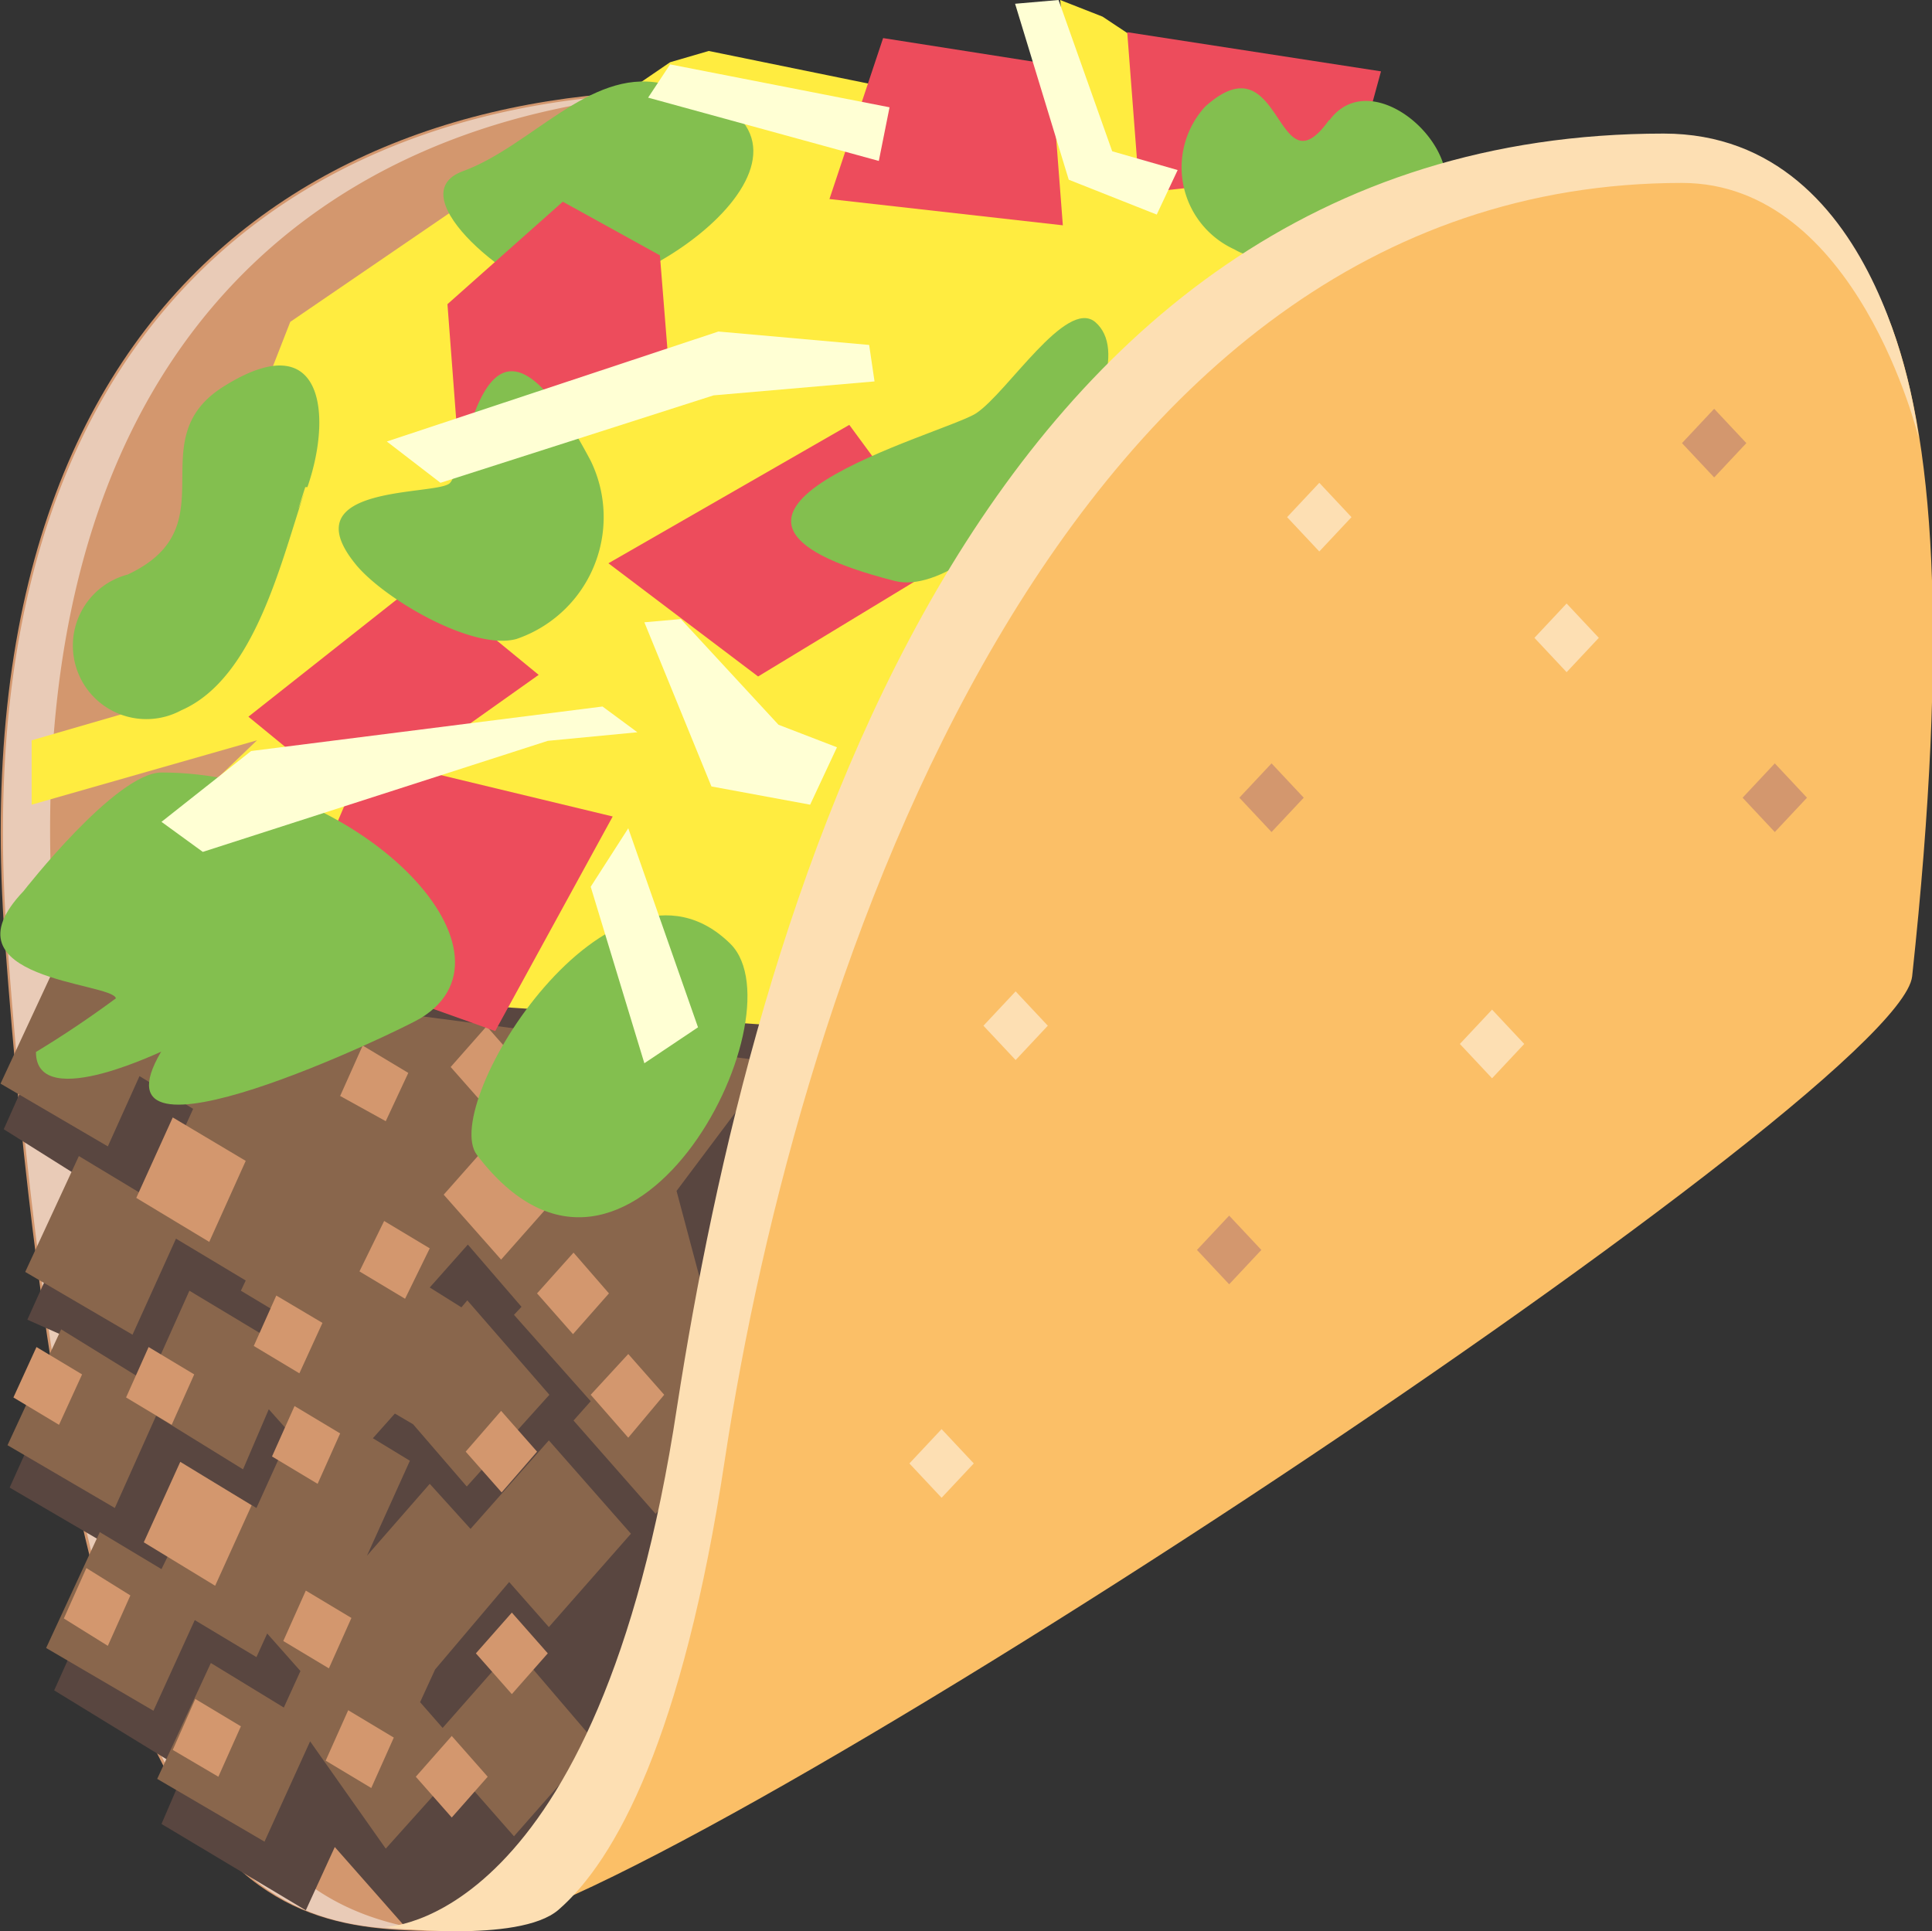 <svg id="Layer_1" data-name="Layer 1" xmlns="http://www.w3.org/2000/svg" viewBox="0 0 36.01 36"><rect x="0" y="0" width="36.01" height="36" fill="#333333" stroke="none"/><title>taco</title><path d="M22.63,50c-3.69,0-7.19,0-8.55-18.49C12.21,6.27,45.33,15.42,45.33,30c0,7.93-22.71,20-22.71,20" transform="translate(-13.99 -14)" style="fill:#d3976e"/><path d="M15,31.46c-0.8-10.79,4.82-15.26,11.51-15.73a0.15,0.15,0,0,1,0,0c-7.06.12-13.22,4.51-12.39,15.76,1.26,17.11,4.41,18.48,7.74,18.48-3.09-.53-5.7-2.88-6.86-18.48" transform="translate(-13.99 -14)" style="fill:#fff;opacity:0.5;isolation:isolate"/><path d="M24.4,28.11l-9,3.94-1.34,3,1.59,1-1.15,2.55L15.4,39l-1.23,2.73,2,1.17L15,45.51,17.43,47,17,48l2.69,1.61,0.54-1.18,1.34,1.52,2.17-.56,7-13.49L24.4,28.11" transform="translate(-13.99 -14)" style="fill:#594640"/><path d="M26.6,36.2l1.8-2.4L15,32.05l-1,2.15,2,1.17,0.59-1.31,1,0.61-0.77,1.7-1.36-.82-1,2.16,2,1.17,0.81-1.79,1.3,0.78-0.09.19,1.2,0.72-0.33.38-1.83-1.1-0.77,1.72-1.62-1-1,2.16,2,1.17,0.77-1.72,1.62,1L19,40.27l0.4,0.45-0.63,1.39-0.94-.56L17,43.25l-1.15-.69-1,2.16,2,1.17,0.77-1.69,1.15,0.69,0.2-.44,0.62,0.7-0.31.68L17.92,45l-1,2.16,2,1.17,0.85-1.87,1.41,2L22.49,47l1.08,1.23,1.53-1.74L23.57,44.7l-1.33,1.51-0.42-.48,0.28-.61,1.38-1.63,0.74,0.84,1.53-1.74-1.53-1.74L22.76,42.5,22,41.66,20.83,43l0.8-1.77-0.69-.42,0.41-.46,0.34,0.2,1,1.16L24.23,40,22.7,38.24l-0.11.13L22,38l0.71-.8,1,1.16-0.14.15L25,40.12l-0.32.36,1.53,1.74,1.53-1.74L26.6,36.2" transform="translate(-13.99 -14)" style="fill:#89664c"/><path d="M18.57,35.64l-1.36-.81-0.68,1.5,1.36,0.82Z" transform="translate(-13.99 -14)" style="fill:#d3976e"/><path d="M21.18,34.9L21.6,34l-0.85-.51-0.42.94Z" transform="translate(-13.99 -14)" style="fill:#d3976e"/><path d="M19.14,38.15l-0.42.94,0.85,0.51L20,38.66Z" transform="translate(-13.99 -14)" style="fill:#d3976e"/><path d="M19.48,40.21l-0.42.94,0.85,0.51,0.42-.94Z" transform="translate(-13.99 -14)" style="fill:#d3976e"/><path d="M20.69,37.7l0.85,0.51L22,37.27l-0.85-.51Z" transform="translate(-13.99 -14)" style="fill:#d3976e"/><path d="M15.52,39.62l-0.85-.51-0.43.94,0.85,0.51Z" transform="translate(-13.99 -14)" style="fill:#d3976e"/><path d="M15.6,43.23l-0.42.94L16,44.68l0.42-.94Z" transform="translate(-13.99 -14)" style="fill:#d3976e"/><path d="M17.21,46.62l0.85,0.5,0.42-.94-0.85-.51Z" transform="translate(-13.99 -14)" style="fill:#d3976e"/><path d="M17.19,40.56l0.42-.94-0.85-.51-0.42.94Z" transform="translate(-13.99 -14)" style="fill:#d3976e"/><path d="M17.35,41.25l-0.68,1.5L18,43.56l0.68-1.5Z" transform="translate(-13.99 -14)" style="fill:#d3976e"/><path d="M19.27,44.59l0.85,0.51,0.42-.94-0.85-.51Z" transform="translate(-13.99 -14)" style="fill:#d3976e"/><path d="M20.06,46.82l0.85,0.51,0.42-.94-0.85-.51Z" transform="translate(-13.99 -14)" style="fill:#d3976e"/><path d="M23.73,33.89l-0.67-.76-0.67.76,0.67,0.76Z" transform="translate(-13.99 -14)" style="fill:#d3976e"/><path d="M24.4,36.27l-1.07-1.21-1.07,1.21,1.07,1.21Z" transform="translate(-13.99 -14)" style="fill:#d3976e"/><path d="M24.68,37.35L24,38.11l0.67,0.76,0.67-.76Z" transform="translate(-13.99 -14)" style="fill:#d3976e"/><path d="M25,40L25.7,40.8,26.37,40l-0.67-.76Z" transform="translate(-13.99 -14)" style="fill:#d3976e"/><path d="M22.67,41.06l0.67,0.76L24,41.06l-0.67-.76Z" transform="translate(-13.99 -14)" style="fill:#d3976e"/><path d="M22.86,44.82l0.67,0.76,0.67-.76-0.67-.76Z" transform="translate(-13.99 -14)" style="fill:#d3976e"/><path d="M21.74,47.12l0.67,0.76,0.67-.76-0.67-.76Z" transform="translate(-13.99 -14)" style="fill:#d3976e"/><path d="M40.22,18.08l-5.68-3.77L33.75,14,34,16.34,27.2,14.95l-0.72.21L19.4,20l-2.82,7.22-2,.58V29l4.2-1.2-2,1.92,0.59,2.65L28.23,33.1Z" transform="translate(-13.99 -14)" style="fill:#ffec40"/><path d="M26.3,15.55c-1.33-.26-2.42,1.18-3.68,1.64s1.08,2.29,1.78,2.28h0c0.48,0,.22,0,0,0,2,0,5.9-3.13,1.89-3.93" transform="translate(-13.99 -14)" style="fill:#83bf4f"/><path d="M19.72,23.08c0.47-1.35.3-3.05-1.57-1.87-1.58,1,.14,2.6-1.78,3.5a1.37,1.37,0,1,0,1,2.53c1.38-.6,1.87-2.82,2.31-4.11-0.09.25-.23,0.66,0-0.05" transform="translate(-13.99 -14)" style="fill:#83bf4f"/><path d="M19.72,23.08l0,0.05,0-.05" transform="translate(-13.99 -14)" style="fill:#83bf4f"/><path d="M27.6,31.59c0.15,0.15.32,0.32,0,0s-0.14-.14,0,0c-2.21-2.17-5.44,3-4.72,3.94,2.83,3.72,6.07-2.57,4.73-3.93" transform="translate(-13.99 -14)" style="fill:#83bf4f"/><path d="M20.8,28.11l-1.58,3.68,4,1.43,2.19-4Z" transform="translate(-13.99 -14)" style="fill:#ed4c5c"/><path d="M18.62,27.36l2,1.64,3.41-2.42L21.86,24.8Z" transform="translate(-13.99 -14)" style="fill:#ed4c5c"/><path d="M25.33,24.5l2.79,2.11,3.56-2.16-1.86-2.53Z" transform="translate(-13.99 -14)" style="fill:#ed4c5c"/><path d="M22.33,19.67l0.22,2.9,3.9-1.81-0.16-2-1.81-1Z" transform="translate(-13.99 -14)" style="fill:#ed4c5c"/><path d="M30.45,14.71l-1,3L33.8,18.2l-0.23-3Z" transform="translate(-13.99 -14)" style="fill:#ed4c5c"/><path d="M35,14.6l0.23,3,4-.44,0.5-1.83Z" transform="translate(-13.99 -14)" style="fill:#ed4c5c"/><path d="M33.89,19.83h0" transform="translate(-13.99 -14)" style="fill:#83bf4f"/><path d="M34.4,20c-0.54-.44-1.63,1.31-2.21,1.7s-6.4,1.89-1.52,3.13C32.25,25.23,35.58,21,34.4,20" transform="translate(-13.99 -14)" style="fill:#83bf4f"/><path d="M37,18.65h0" transform="translate(-13.99 -14)" style="fill:#83bf4f"/><path d="M38.76,16.24c-1,1.4-.86-1.56-2.31-0.25A1.68,1.68,0,0,0,37,18.65c0.87,0.52,3.77.21,3.94-1.13,0.13-1-1.44-2.27-2.17-1.28" transform="translate(-13.99 -14)" style="fill:#83bf4f"/><path d="M17,28.4c-0.85,0-2.57,2.21-2.57,2.21-1.58,1.66,1.66,1.7,1.72,2q-0.73.54-1.49,1c0,1.18,2.54-.12,2.33,0-1.43,2.44,4.48-.41,4.84-0.63C23.9,31.72,20.6,28.4,17,28.4" transform="translate(-13.99 -14)" style="fill:#83bf4f"/><path d="M23.62,25.91h0" transform="translate(-13.99 -14)" style="fill:#83bf4f"/><path d="M25,22.59c-2-3.79-2.27,0-2.62.41-0.21.25-3,0-1.76,1.52,0.52,0.64,2.19,1.62,3,1.39A2.4,2.4,0,0,0,25,22.59" transform="translate(-13.99 -14)" style="fill:#83bf4f"/><path d="M25.22,27.17L18.67,28,17,29.32l0.77,0.56,6.43-2.07,1.67-.16Z" transform="translate(-13.99 -14)" style="fill:#ffffd4"/><path d="M30.19,20.43l-2.81-.25L21.2,22.23l1,0.77,5.09-1.63,3-.26Z" transform="translate(-13.99 -14)" style="fill:#ffffd4"/><path d="M26.68,25.54L26,25.6l1.25,3.06L29.09,29l0.5-1.07-1.09-.42Z" transform="translate(-13.99 -14)" style="fill:#ffffd4"/><path d="M25.7,29.44L27,33.15l-1,.67L25,30.53Z" transform="translate(-13.99 -14)" style="fill:#ffffd4"/><path d="M35.94,17.17l-1.22-.35-1-2.82-0.81.07,1,3.28L35.55,18Z" transform="translate(-13.99 -14)" style="fill:#ffffd4"/><path d="M30.57,16l-4.09-.8-0.41.62L30.37,17Z" transform="translate(-13.99 -14)" style="fill:#ffffd4"/><path d="M22.63,50s2.51,0,4-9.73S34.7,17.1,45,17.1c3.57,0,6,2.37,4.63,15.1C49.38,34.45,25.76,50,22.63,50" transform="translate(-13.99 -14)" style="fill:#fbbf67"/><path d="M45,16.49c-13,0-17,14.77-18.39,23.73-1.47,9.73-5.46,9.7-5.46,9.7s2.51,0.32,3.25-.32c1.06-.92,2.32-3.22,3.1-8.39,1.36-9,6.21-23.8,17.84-23.8,3.27,0,4.41,4.75,4.41,4.75S49.16,16.49,45,16.49" transform="translate(-13.99 -14)" style="fill:#fddfb3"/><path d="M36.3,37.3l0.6-.64,0.6,0.64-0.6.64Z" transform="translate(-13.99 -14)" style="fill:#d3976e"/><path d="M37.09,28.87l0.6-.64,0.6,0.64-0.6.64Z" transform="translate(-13.99 -14)" style="fill:#d3976e"/><path d="M46.47,28.87l0.6-.64,0.6,0.64-0.6.64Z" transform="translate(-13.99 -14)" style="fill:#d3976e"/><path d="M45.34,22.26l0.6-.64,0.6,0.64-0.6.64Z" transform="translate(-13.99 -14)" style="fill:#d3976e"/><path d="M41.8,32.82l-0.6.64,0.6,0.64,0.6-.64-0.6-.64" transform="translate(-13.99 -14)" style="fill:#fddfb3"/><path d="M43.19,25.25l-0.6.64,0.6,0.64,0.6-.64-0.6-.64" transform="translate(-13.99 -14)" style="fill:#fddfb3"/><path d="M38.58,23l-0.6.64,0.6,0.64,0.6-.64L38.58,23" transform="translate(-13.99 -14)" style="fill:#fddfb3"/><path d="M32.92,32.48l-0.6.64,0.6,0.64,0.6-.64-0.6-.64" transform="translate(-13.99 -14)" style="fill:#fddfb3"/><path d="M31.54,40.64l-0.6.64,0.6,0.64,0.6-.64-0.6-.64" transform="translate(-13.99 -14)" style="fill:#fddfb3"/></svg>